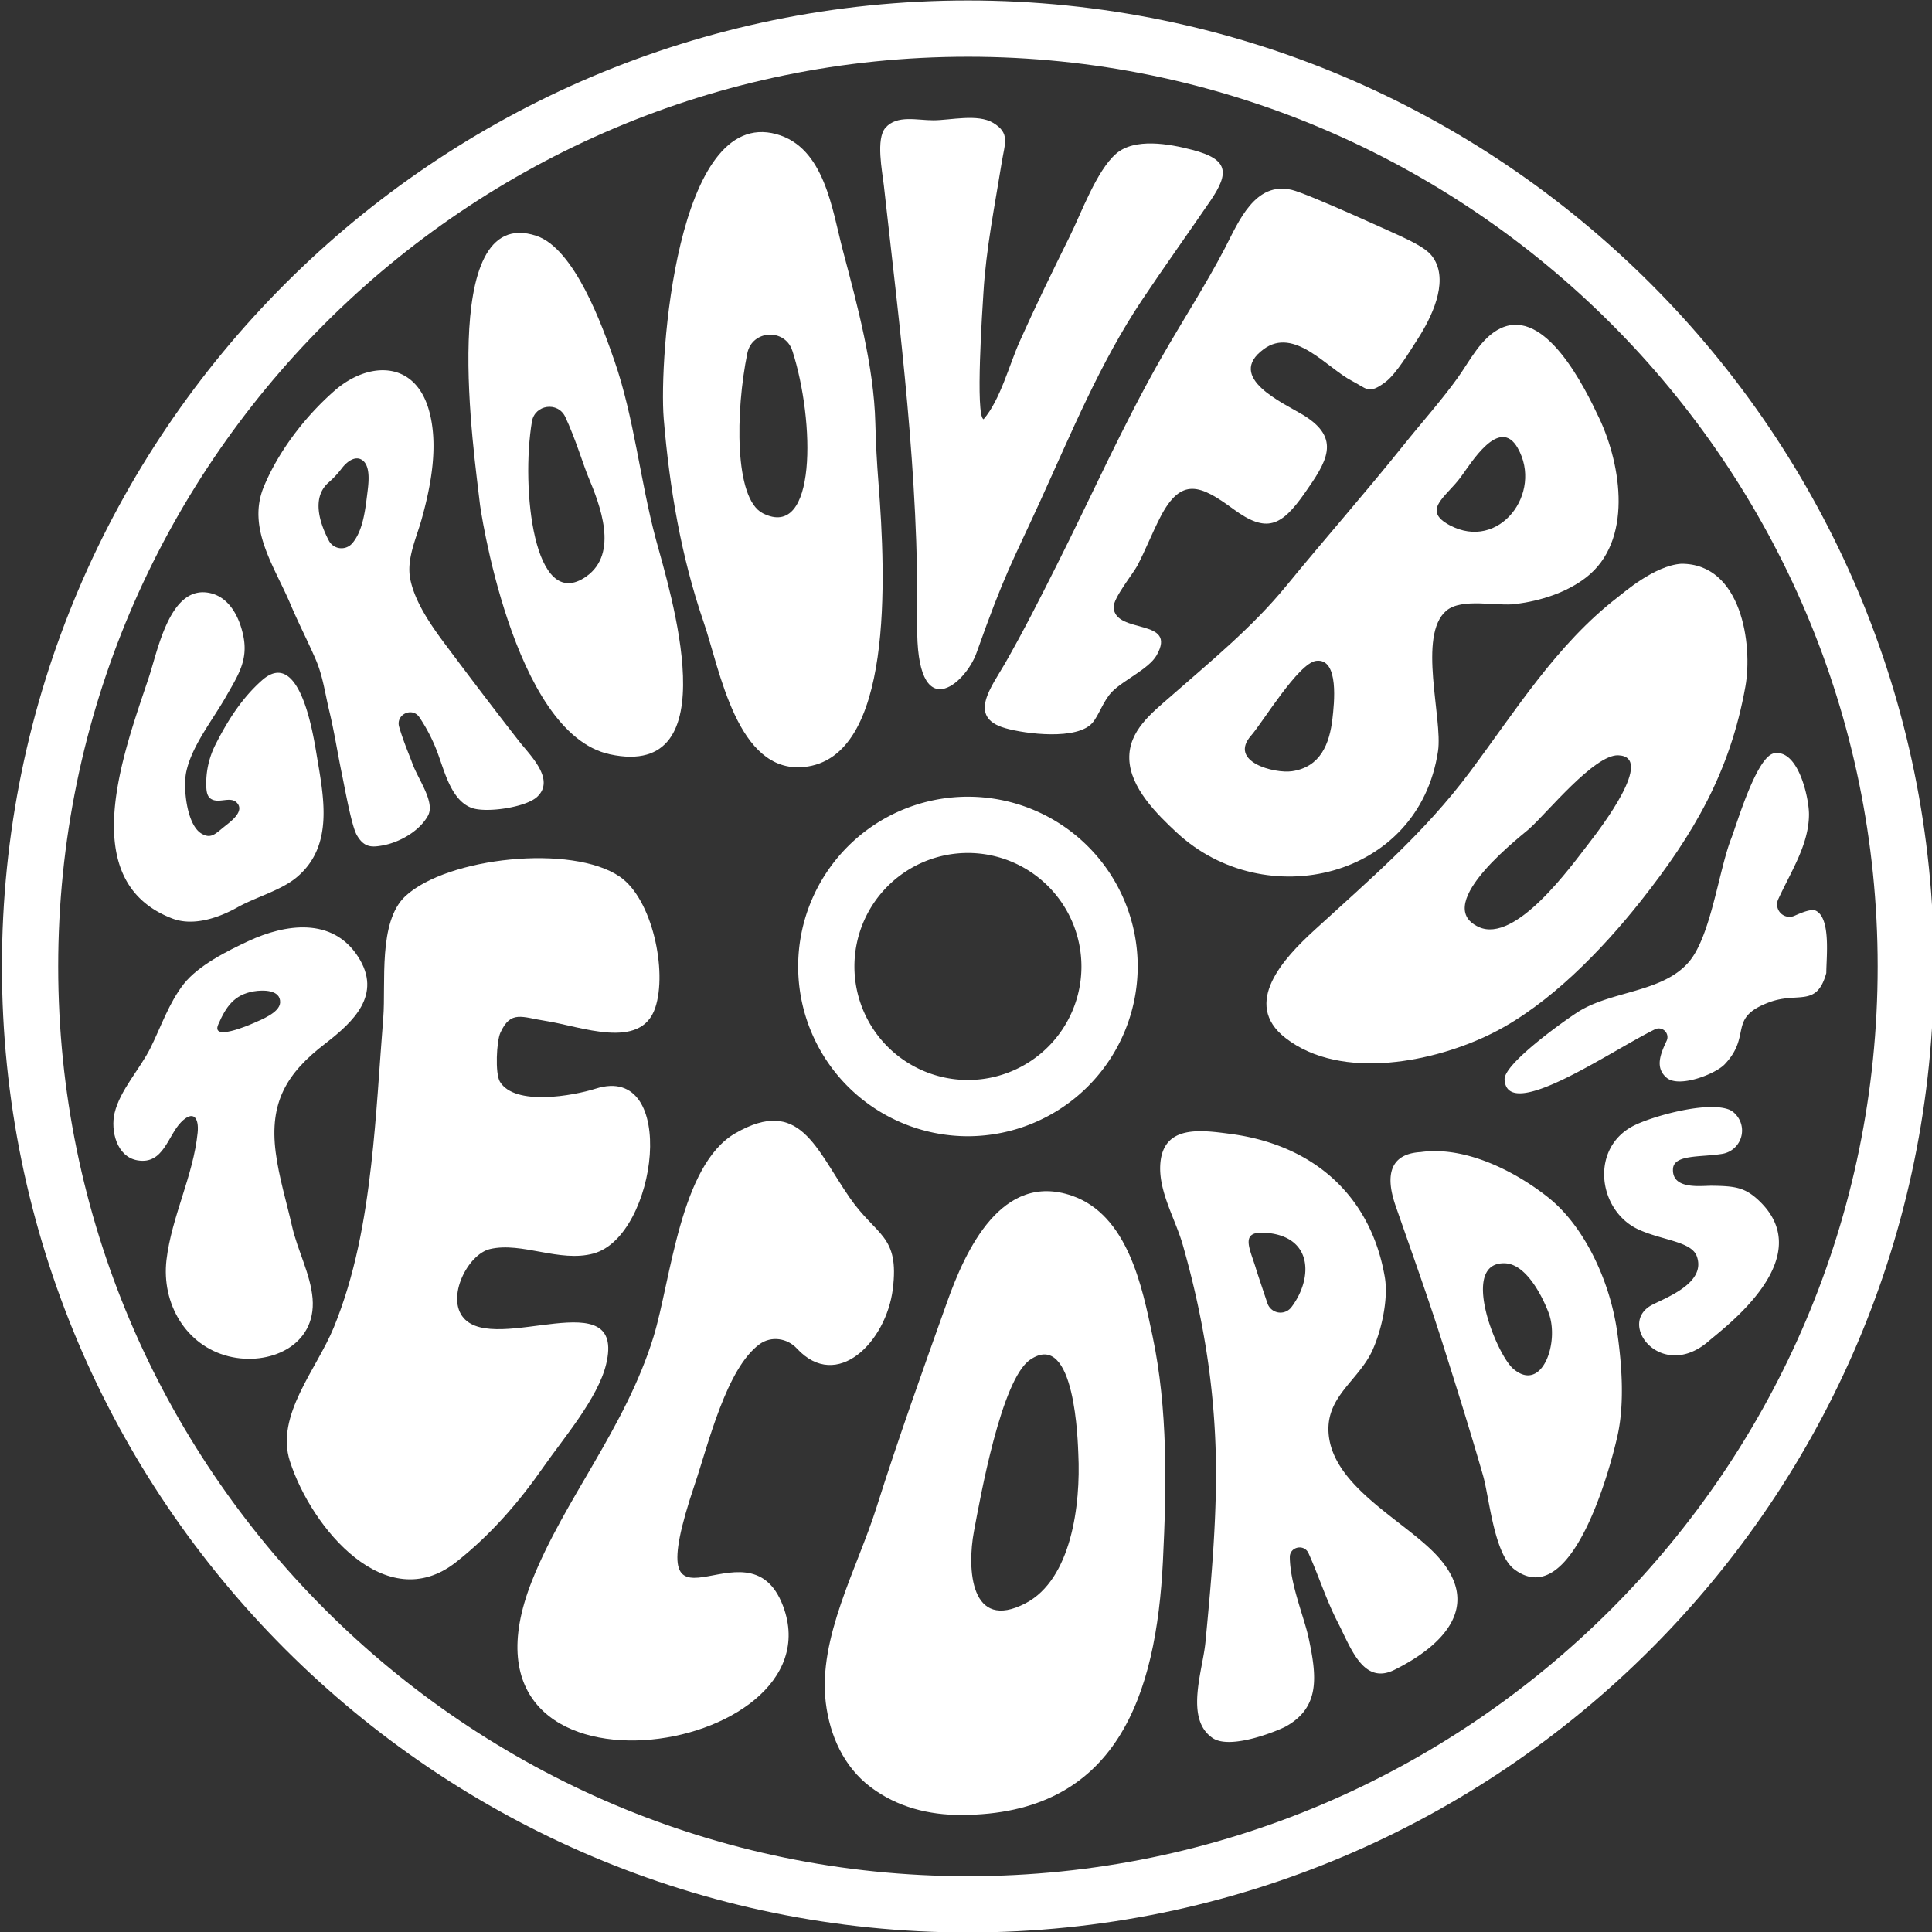 <svg id="Layer_1" data-name="Layer 1" xmlns="http://www.w3.org/2000/svg" viewBox="0 0 1000 1000"><rect x="0" y="0" width="1000" height="1000" fill="#333333" stroke="none"/><defs><style>.cls-1{fill:#fff;}</style></defs><title>SuperHi_Groovebox Records_Logo_AW</title><path class="cls-1" d="M501,1000.24c-275.7,0-500-224.3-500-500S225.3.24,501,.24s500,224.3,500,500S776.7,1000.24,501,1000.24Zm0-970.88c-259.64,0-470.88,211.23-470.88,470.88S241.36,971.12,501,971.12,971.88,759.88,971.88,500.24,760.64,29.36,501,29.36Z"/><path class="cls-1" d="M501,588.11a87.87,87.87,0,1,1,87.87-87.87A88,88,0,0,1,501,588.11Zm0-146.62a58.75,58.75,0,1,0,58.75,58.75A58.82,58.82,0,0,0,501,441.49Z"/><path class="cls-1" d="M497.28,939.42c-16.42,0-32.79-3.94-46.74-14.49-13.77-10.42-21.06-26.64-23.12-43.67-4.06-33.57,16.31-69.54,26.2-100.85,11.33-35.84,24-71.15,36.61-106.51,9.62-27,28.23-67.53,64.61-55,28.93,10,36.36,47.15,41.71,72.61,8,37.89,7.27,78,5.38,116.5C598.52,877.2,578.33,939.42,497.28,939.42Zm60.85-187c-.24-4.71-1.45-64.84-25-48.58-14.91,10.28-25.74,71.4-29,88.68-3.68,19.48-1.92,52.31,26.76,37.29C554.39,817.49,559.47,779.25,558.13,752.42Z"/><path class="cls-1" d="M945.29,503.64c-5,18-14.5,9.57-29.43,15.09-22.05,8.15-8.75,17-23.2,32.18-4.77,5-23.55,12.37-30,6.94-6.13-5.19-3.28-12.18,0-19.17a4.49,4.49,0,0,0-6-5.94c-23.07,11.27-76.63,48.67-77.89,26-.45-8,30.07-29.87,37.84-34.87,17.21-11.08,43.7-10,57.45-25.86,11.49-13.26,15.58-47.66,22.06-64.1,2.64-6.69,13-42.36,22.15-44,12.54-2.25,18.11,23.13,18.06,31.72-.08,15.66-9.41,29.58-15.94,43.88a6.41,6.41,0,0,0,8.43,8.5c4.65-2.06,9-3.69,11.16-2.57C947.74,475.47,945.29,495.68,945.29,503.64Z"/><path class="cls-1" d="M308.37,563.47c42.95-13.62,32,76.34-1.22,85.36-17.52,4.77-37.08-6.2-53.53-2.32-11.52,2.71-22.83,25.08-13.65,35.67,16.74,19.31,84.31-19.56,73.75,24-4.27,17.64-22.19,38.41-32.38,53.05-12.85,18.47-27.61,35.45-45.4,49.41-36.05,28.27-74.63-17.45-85.88-52.28-7.64-23.66,13.8-47.57,22.67-69.2,11-26.81,16.12-55.46,19.39-84.13,2.89-25.35,4.24-50.87,6.26-76.3,1.4-17.76-2.78-49.66,11.44-62.88,21.65-20.15,86.26-27.05,111-10.07,16.82,11.54,24.7,48.82,18.33,67.85-7.46,22.27-38.65,9.55-56.63,6.81-12.34-1.88-18.14-5.79-23.55,6.15-1.94,4.26-2.8,21-.21,25.31C266.5,572.64,296.68,567.18,308.37,563.47Z"/><path class="cls-1" d="M665.73,303.3c20.1-24.57,41.08-48.31,60.93-73.11,9.15-11.44,19-22.39,27.57-34.25,6.39-8.8,12.3-21.28,22.61-26.07,23.08-10.74,43.35,30.49,51,46.78,11.48,24.46,17.36,63.48-6.87,82.23-10.24,7.93-23.67,12.11-36.37,13.75-9.93,1.29-28-3.31-36,3.48-15,12.75-1.77,55.82-4.28,72.64C734.4,455,654.65,473.25,609.14,431c-10.28-9.55-24.23-23.28-24.62-38.26-.39-14.48,11.54-23.63,21.51-32.36C626.65,342.3,648.3,324.61,665.73,303.3Zm-18.16,77.43c-11.88,13.53,12,19.78,21.21,18.45C683.49,397,688.2,385,689.69,371.85c.79-7.05,3.69-31.33-8.46-29.8C672.07,343.2,653.57,373.9,647.57,380.73Zm138-148.84c-9.55-16.67-24.23,8-29.55,15.14-7.63,10.26-20.3,17-5.71,24.8C776,285.58,798.83,255.09,785.56,231.89Z"/><path class="cls-1" d="M412.48,698c-5-5.42-13.28-6.62-19.27-2.29C376,708.19,366.64,747.45,359.7,768c-31.4,93,27.23,14.74,45.57,63.17,29.78,78.64-178.85,111-130-12.74,16.76-42.46,48.46-79.27,63-126.54,9-29.38,13.78-88.92,42.37-105.34,33.24-19.09,41.49,7.81,59.14,33.35,13.86,20.05,25.85,19.28,22.33,47.38C458.68,694.51,433.27,720.46,412.48,698Z"/><path class="cls-1" d="M870.2,291.8c31.33-.12,37.07,42,33.22,63.51-7.9,44.18-26.68,76.37-54.32,111.28-20,25.2-47.19,53.27-76.13,67.92-29.55,15-78.63,25.34-107.65,2.71-22.91-17.87-.61-41.47,14.94-55.7,29-26.58,56.72-50.07,80.58-82,23.52-31.46,44.81-65.92,76.31-90.26C840.46,306.73,856.33,292.78,870.2,291.8ZM791.78,428.74c-1.39,1.75-52.08,39.29-26.39,51.08,19,8.71,47.41-30.92,57.19-43.56,6.09-7.87,34.22-44.65,15-45.32C825.2,390.51,800.62,420.88,791.78,428.74Z"/><path class="cls-1" d="M453.07,219c.25,10.31.81,20.59,1.62,30.87C458.55,299,462.53,392.39,416.11,397c-34.66,3.42-43.56-50.66-51.81-74.71-11.78-34.3-17.74-69.54-20.76-105.59C341,185.9,350,55.24,401.81,69.42c25.07,6.85,28.86,39.08,34.54,60.54C443.68,157.64,452.33,189.44,453.07,219Zm-42.94-37.41c-3.8-11.79-20.83-10.9-23.31,1.24-6.14,30-6.84,75.25,8,82.83C422.9,279.9,421.86,218,410.13,181.55Z"/><path class="cls-1" d="M665.52,893.63c-3.12,1.74-28.33,12.38-37.83,6-14.62-9.86-5.15-35-3.77-49.49,3.16-33,6.4-68.53,5.23-101.67-1.27-35.85-7.16-69.78-16.94-104.1-3.88-13.62-12.87-28-11.59-42.46,1.77-19.8,21.12-17,36.31-15,44.22,5.86,72.84,33.16,79.85,74.15,1.92,11.22-1.66,27.38-6.33,37.71-7,15.56-23.86,23.75-22.81,42.54,1.54,27.62,38.37,45.23,55.45,63.15,25.12,26.34,3.86,47.34-21.35,59.86-16.25,8.07-22.62-11.7-29.31-24.61-5.87-11.33-9.84-24-15.12-35.73-2.24-5-9.74-3.43-9.7,2,.13,13.91,7.4,31,9.72,41.76C681.61,867.65,683.39,883.68,665.52,893.63ZM656,674.53a7.12,7.12,0,0,0,12.4,2.11c10.67-14,11.59-35.29-11-38.32-16.19-2.17-10.87,6.85-7.51,17.69C650.61,658.52,653.51,667.07,656,674.53Z"/><path class="cls-1" d="M724.72,122.13c12.82,5.87,15.77,8.87,17.77,12.31,7.16,12.31-1.75,30.22-8.49,40.72-4,6.16-11.16,18.31-17,22.67-8.76,6.54-9.53,3.28-17.16-.64-13-6.68-29.83-28.19-45.74-16.48-20,14.69,10.3,27.94,20.43,34.1,20.14,12.24,12,24.4.69,40.56-12,17.05-19.61,20.78-36.82,8.14-17-12.5-27-16.86-37.84,4.18-4.2,8.18-7.56,16.77-11.79,24.94-2,3.92-12.61,16.95-12.36,21.73.72,14.19,33.47,5.28,22.2,24.92-4,6.93-17.23,12.83-23,18.75-4.59,4.71-6.78,12.19-10.17,16.1-7.87,9.07-34.39,5.85-45.22,2.74-19.73-5.68-6.85-21.54.06-33.62,9.43-16.51,18-33.43,26.51-50.39,18-35.74,34.55-73,54.33-107.68,10.85-19,22.79-37.37,32.94-56.83,7-13.52,15.5-34.63,34.6-30.07C676.9,100.24,721,120.44,724.72,122.13Z"/><path class="cls-1" d="M509.1,217c8.64-9.95,13.32-28.29,18.71-40.31,8.22-18.33,17-36.43,25.93-54.43,5.91-11.9,13.8-33.84,23.9-42.66,9.57-8.36,27.43-5.22,39.64-2,18.36,4.82,19.31,11.56,9.22,26.33-11.73,17.17-23.91,34.14-35.49,51.5-21.58,32.35-36.44,68.49-52.53,103.8-15,32.89-18.11,36.69-33.05,78.72C499.79,353.86,474,376.83,474.74,323c1-76.21-8.87-151.73-17.29-227.27-.79-7-4.21-23.89.88-29.62,6-6.81,16.48-3.8,24.8-3.85,8.81,0,22.92-3.53,31,1.37,8.76,5.34,6,10.33,4.35,20.51-3.61,22.39-8.08,44.53-9.45,67.24C508.55,158.88,504.72,215.61,509.1,217Z"/><path class="cls-1" d="M248.32,260.18c-2.39-22.09-22.62-155.27,29.25-138.13,19.8,6.55,34.18,46.55,40.46,64.71,10.27,29.69,13.3,62,21.46,92.38,7.18,26.73,38.16,124.72-23.89,111.27C265.05,379.45,248.11,260.21,248.32,260.18Zm44.27-44.38c-3.81-8.11-15.79-6.43-17.27,2.41-5.72,34.12.86,99.4,28.15,80.16,17-12,7-37.25,1-51.61C302.11,241.16,297.81,226.92,292.59,215.8Z"/><path class="cls-1" d="M177.07,401.13c-2.3-11-4-22.22-6.62-33.08-2.24-9.29-3.3-18.1-7.08-26.81-4.17-9.63-9-18.94-13.05-28.57-8.31-19.6-22.69-39.42-13.7-60.92,7.73-18.5,21.49-36.36,36.57-49.54,17.34-15.16,41.23-15.75,48.7,9.68,5.29,18,1.26,39.3-3.65,56.85-2.78,10-8,20.68-5.85,31.18,2.41,11.8,10.75,23.8,17.82,33.26,12.71,17,25.46,33.84,38.54,50.58,5.61,7.18,18.84,19.7,9.3,28.66-5.8,5.45-26,8.43-33.66,5.83-10.06-3.43-13.83-17.18-17-26.08a87.94,87.94,0,0,0-10.37-21c-3.77-5.41-12.25-1.3-10.43,5,2.18,7.57,5.59,15.44,6.81,18.86,2.95,8.28,12,20.18,8.1,27.2-4.41,8-14.64,13.74-23.3,15.35-5.58,1-9.65,1.31-13.43-5.19C182.05,427.86,178.69,409,177.07,401.13Zm-6.84-121.27a7.37,7.37,0,0,0,12,1.46c5.5-6.25,6.77-16.82,7.81-25.26.58-4.75,2.27-15-2.8-18.08-3.47-2.13-7.61.87-10.35,4.45a48.58,48.58,0,0,1-6.77,7.27C161.39,257.24,165.11,270.14,170.23,279.86ZM256.65,396.6"/><path class="cls-1" d="M128.67,487.06c18.93-8.78,43.35-12.56,56.69,8.16,12.62,19.61-2.33,33.62-17.23,45.09-19.82,15.26-28.75,30.28-25.43,56.12,1.65,12.9,5.6,25.6,8.46,38.28,2.79,12.37,9.58,24.8,10.63,37.4,2,24.64-22.7,35.1-43.45,29.92-22.18-5.54-34.82-27.36-32.17-49.9,2.63-22.31,13.89-43.56,16.13-65.83.78-7.78-2.26-11.88-8.56-5.49-6.9,7-9.1,22-22.44,19.81-11-1.78-14.12-15.51-12-24.52,2.85-11.89,13.14-22.77,18.56-33.65,5.53-11.11,9.5-23.2,17.22-33.11C102.61,499.72,117.8,492.11,128.67,487.06ZM113,530.19c-4,8.94,16,.38,18-.54,3.83-1.7,13.72-5.43,14-10.72.31-6.85-9.16-6.58-13.69-5.81C121.1,514.86,116.93,521.21,113,530.19Z"/><path class="cls-1" d="M735.35,596.31c22.65-3.19,48.18,9.41,65.83,23.35,9.87,7.8,17.67,18.77,23.59,30.51a130,130,0,0,1,12.59,41.41c1.71,12.7,3.81,33.7-.1,51.35-3.7,16.74-23.62,91.61-53.37,69.41-10.67-8-13-37.33-16.3-48.72-6.6-23-13.79-45.81-21-68.6-7.43-23.38-15.7-46.39-23.76-69.55C720,617.53,713.62,597.53,735.35,596.31ZM783.27,708.5c14.92,12.77,24.06-13.79,18.29-29-3.32-8.74-11.59-25.08-22.42-25.61C755.23,652.78,774.39,700.9,783.27,708.5Z"/><path class="cls-1" d="M106.79,407.56A44.47,44.47,0,0,1,111.74,385c6.57-12.92,13.88-24,23.78-32.8,19.22-17.15,26.32,26.12,28.29,38,3.6,21.84,9.34,47.36-10.13,63.8-8.16,6.9-21.21,10.29-30.7,15.6-5.45,3.06-20.8,10.83-33.86,5.8C38.7,456.06,63.85,390.18,77,350.69c4.85-14.54,11.11-48.58,32-43.66,10,2.36,15.11,12.83,17,22.41,2.5,12.54-3,20.47-9,31.06-6.72,11.91-17.7,25.41-20.59,39-1.72,8,.16,27.45,7.92,32,5,2.93,7.2,0,12.15-3.92,2.84-2.28,10.37-7.69,6.1-12.11-3.37-3.48-9.23.58-13.29-1.92C107.39,412.41,106.93,410.14,106.79,407.56Z"/><path class="cls-1" d="M884.48,694.12c-24.55,21.37-48.15-9.24-29.14-18.83,8.2-4.14,27.84-11.56,22.91-25.09-2.81-7.69-18-8.19-30.24-13.85-21.18-9.8-25.33-42.88-1.57-54.11,10.38-4.9,37.48-12.34,48.65-7.87a9.5,9.5,0,0,1,3.14,2.26,12.24,12.24,0,0,1-6.82,20.61c-11.11,1.83-25.1.19-25.48,7.82-.54,11,14.77,8.59,20.41,8.68,11.76.17,16.82.89,23.9,7.52C941.88,650.91,892.94,686.76,884.48,694.12Z"/></svg>